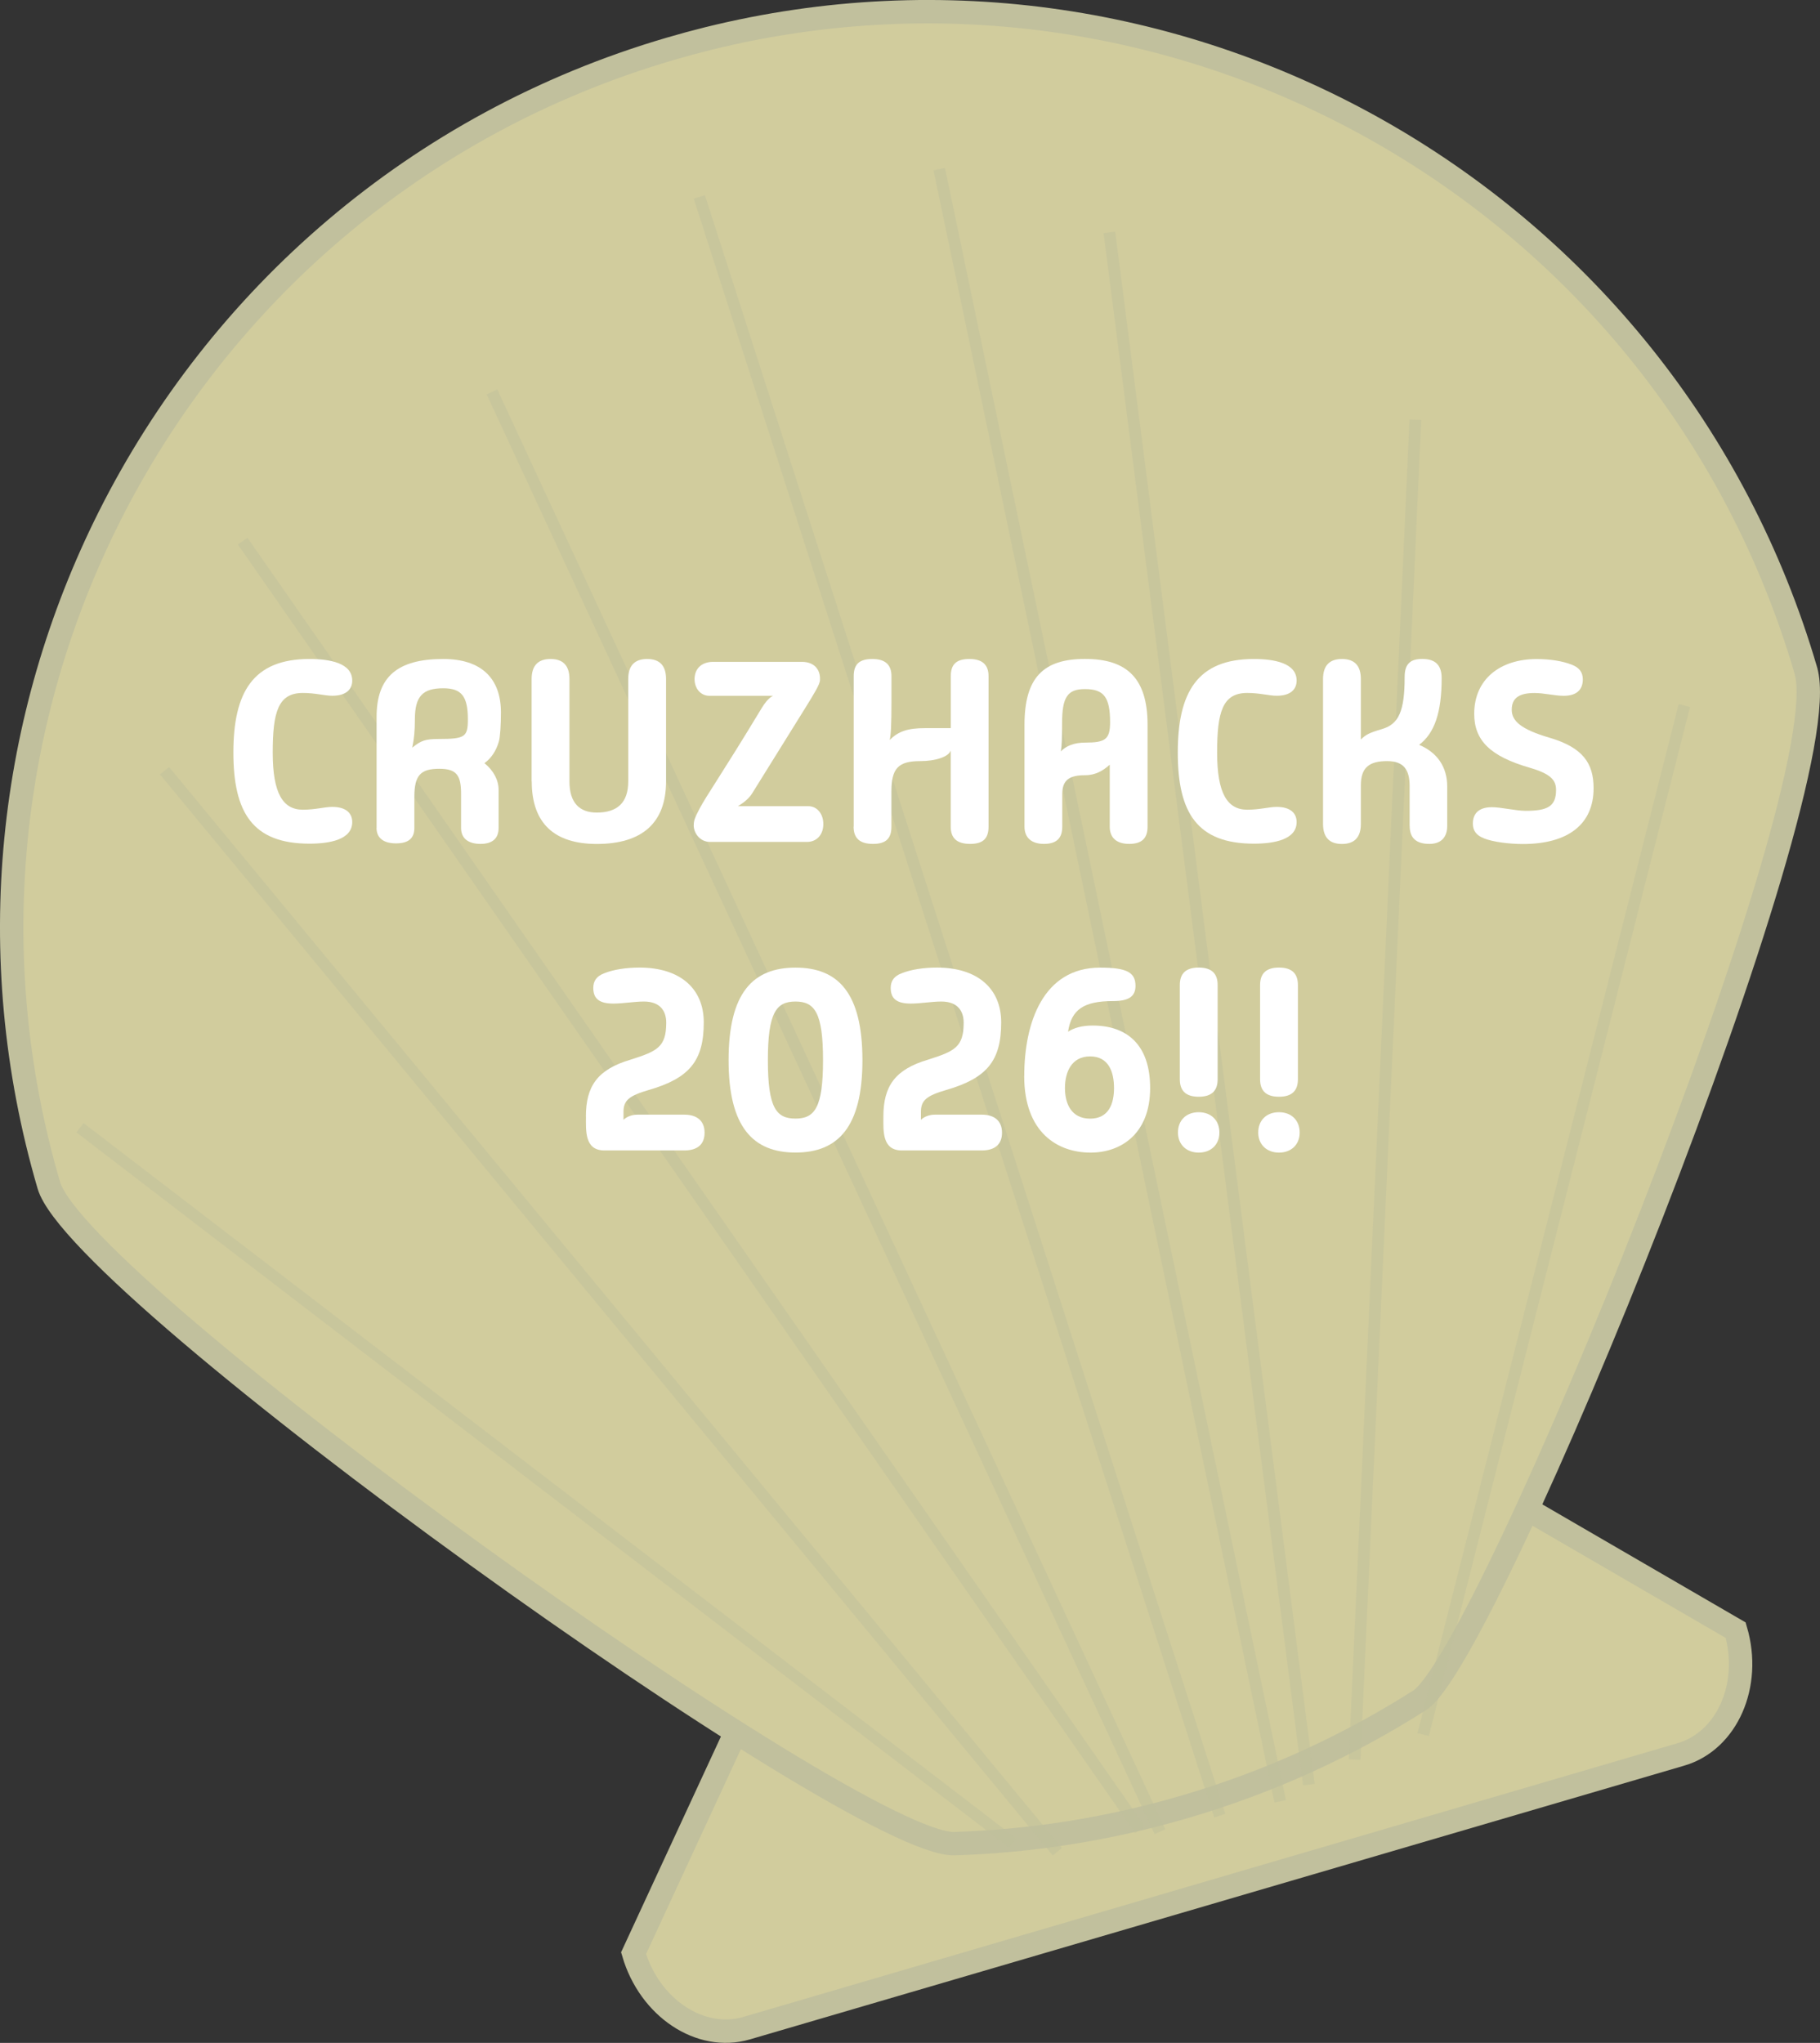 <?xml version="1.0" encoding="UTF-8"?>
<svg id="Layer_1" xmlns="http://www.w3.org/2000/svg" viewBox="0 0 310.85 348.88">
  <rect x="0" y="0" width="310.85" height="348.88" fill="#333333" stroke="none"/>
  <defs>
    <style>
      .cls-1 {
        fill: #d1cc9d;
        stroke-width: 4px;
      }

      .cls-1, .cls-2 {
        stroke: #c1c09d;
        stroke-miterlimit: 10;
      }

      .cls-3, .cls-2 {
        isolation: isolate;
      }

      .cls-2 {
        fill: none;
        opacity: .5;
        stroke-width: 2px;
      }

      .cls-4 {
        fill: #fff;
      }
    </style>
  </defs>
  <path class="cls-1" d="M287.11,299.61l-159.61,46.76c-7.87,2.3-16.55-3.46-19.29-12.81l31.88-68.88,88.21-25.85,68.15,39.57c2.74,9.36-1.46,18.89-9.33,21.21h-.01Z"/>
  <path class="cls-1" d="M308.43,114.5c5.99,20.46-54.23,168.41-65.95,175.87-12.17,7.75-25.62,13.95-40.16,18.2-13.1,3.84-26.29,5.88-39.32,6.28-16.93.52-149.42-94.54-154.66-112.43C-3.24,162.86,1.53,122.4,18.66,88.27,37.45,50.87,71.11,21.04,114.44,8.35c2.14-.63,4.29-1.21,6.45-1.75,80.88-20.05,163.9,27.13,187.54,107.89h0Z"/>
  <path class="cls-2" d="M172.95,314.74L13.66,192.59"/>
  <path class="cls-2" d="M180.59,316.24L28.1,131.62"/>
  <path class="cls-2" d="M208.33,310.07L119.44,33.63"/>
  <path class="cls-2" d="M231.36,300.5l10.38-228.81"/>
  <path class="cls-2" d="M243.07,296.23l44.61-175.74"/>
  <path class="cls-2" d="M194.7,312.47L41.45,92.42"/>
  <path class="cls-2" d="M223.55,304.78L189.48,39.69"/>
  <path class="cls-2" d="M198.11,312.81L84.03,66.93"/>
  <path class="cls-2" d="M218.65,307.63L160.42,28.88"/>
  <g class="cls-3">
    <g class="cls-3">
      <path class="cls-4" d="M51.73,138.28c2.15,0,3.72-.48,5.02-.48,2.38,0,3.41,1.1,3.41,2.59,0,2.99-3.81,3.69-7.3,3.69-9.68,0-13-5.27-13-15.55s3.32-15.99,13-15.99c3.5,0,7.3.7,7.3,3.69,0,1.49-1.03,2.59-3.41,2.59-1.3,0-2.87-.48-5.02-.48-4.21,0-5.15,3.21-5.15,10.19s1.75,9.75,5.15,9.75Z"/>
    </g>
    <g class="cls-3">
      <path class="cls-4" d="M64.32,141.4v-18.98c0-6.81,3.54-9.88,11.38-9.88,6.41,0,9.86,3.21,9.86,9.14,0,2.06-.13,4.22-.36,4.96-.45,1.58-1.3,2.86-2.46,3.69,1.57,1.27,2.42,2.9,2.42,4.57v6.5c0,1.76-1.03,2.72-3.09,2.72s-3.32-.92-3.32-2.72v-5.8c0-3.16-.72-4.31-3.72-4.31-3.23,0-4.26,1.14-4.26,4.83v5.27c0,1.8-1.03,2.64-3.14,2.64s-3.32-.92-3.32-2.64h.01ZM74.94,126.2c4.48,0,4.97-.35,4.97-3.34,0-3.95-1.08-5.32-4.21-5.32-3.54,0-4.84,1.41-4.84,5.32,0,1.93-.13,3.29-.45,4.83,1.48-1.23,2.29-1.49,4.53-1.49Z"/>
    </g>
    <g class="cls-3">
      <path class="cls-4" d="M90.8,133.45v-17.48c0-2.28,1.08-3.43,3.23-3.43s3.23,1.14,3.23,3.43v17.48c0,3.69,1.75,5.32,4.66,5.32,3.54,0,5.38-1.71,5.38-5.32v-17.48c0-2.28,1.08-3.43,3.23-3.43s3.23,1.14,3.23,3.43v17.48c0,7.07-4.08,10.68-11.83,10.68-7.22,0-11.11-3.51-11.11-10.68h-.02Z"/>
    </g>
    <g class="cls-3">
      <path class="cls-4" d="M118.49,140.92c0-.7.13-1.19.99-2.81,1.17-2.24,3.9-6.06,10.58-17.13,1.21-2.02,2.06-2.15,1.97-2.15h-10.85c-1.52,0-2.6-1.27-2.55-2.99.09-1.85,1.39-2.81,3.18-2.81h15.15c2.11,0,3.18,1.32,3.09,3.08,0,.75-.94,2.24-2.51,4.79l-9.1,14.63c-.9,1.41-2.51,2.15-2.38,2.15h12.01c1.52,0,2.6,1.36,2.55,3.16-.04,1.76-1.17,2.94-2.78,2.94h-16.58c-1.66,0-2.78-1.45-2.78-2.86h.01Z"/>
    </g>
    <g class="cls-3">
      <path class="cls-4" d="M145.81,141.18v-25.7c0-2.06.99-2.94,3.18-2.94s3.27.97,3.27,2.94v4.39c0,3.73-.09,5.75-.31,6.5,1.52-1.49,3.09-2.02,6.05-2.02h4.39v-8.87c0-2.06.99-2.94,3.18-2.94s3.27.97,3.27,2.94v25.7c0,2.02-.94,2.94-3.14,2.94s-3.32-.92-3.32-2.94v-13c-.36,1.05-2.55,1.8-5.2,1.8-3.77,0-4.93,1.23-4.93,5.23v5.97c0,2.02-.94,2.94-3.14,2.94s-3.32-.92-3.32-2.94h.02Z"/>
    </g>
    <g class="cls-3">
      <path class="cls-4" d="M178.3,144.12c-2.06,0-3.32-1.01-3.32-2.94v-17.4c0-8.08,3.23-11.25,10.35-11.25s10.67,3.29,10.67,11.25v17.4c0,2.02-1.03,2.94-3.14,2.94s-3.32-1.01-3.32-2.94v-10.59c-1.12,1.01-2.42,1.8-4.21,1.8-2.64,0-3.9.79-3.9,3.21v5.58c0,2.02-1.03,2.94-3.14,2.94h.01ZM185.34,126.82c3.41,0,4.26-.53,4.26-3.47,0-4.31-1.08-5.67-4.3-5.67-3,0-3.9,1.41-3.9,5.84,0,2.28-.04,3.87-.22,4.79.94-.92,2.24-1.49,4.17-1.49h0Z"/>
    </g>
    <g class="cls-3">
      <path class="cls-4" d="M213.03,138.28c2.15,0,3.72-.48,5.02-.48,2.38,0,3.41,1.1,3.41,2.59,0,2.99-3.81,3.69-7.3,3.69-9.68,0-13-5.27-13-15.55s3.32-15.99,13-15.99c3.5,0,7.3.7,7.3,3.69,0,1.49-1.03,2.59-3.41,2.59-1.3,0-2.87-.48-5.02-.48-4.21,0-5.15,3.21-5.15,10.19s1.75,9.75,5.15,9.75Z"/>
    </g>
    <g class="cls-3">
      <path class="cls-4" d="M240.76,141.05v-6.81c0-2.81-1.03-4.26-3.85-4.26-3.05,0-4.48,1.1-4.48,4.13v6.59c0,2.28-1.08,3.43-3.23,3.43s-3.23-1.14-3.23-3.43v-24.73c0-2.28,1.08-3.43,3.23-3.43s3.23,1.14,3.23,3.43v10.32c.85-.83,1.43-1.14,3.54-1.76,2.96-.83,3.94-3.12,3.94-8.92,0-2.15.9-3.08,3-3.08,2.24,0,3.32,1.05,3.32,3.29,0,5.84-1.21,9.4-3.85,11.38,3.14,1.32,4.8,3.82,4.8,7.12v6.72c0,1.98-1.08,3.08-3.05,3.08-2.24,0-3.36-1.01-3.36-3.08h0Z"/>
      <path class="cls-4" d="M253.44,143.16c-1.25-.48-1.88-1.27-1.88-2.5,0-1.71.99-2.81,3.27-2.81,1.52,0,4.08.62,5.74.62,3.67,0,5.2-.7,5.2-3.56,0-1.71-.94-2.77-4.57-3.82-6.63-1.93-9.41-4.61-9.41-9.18,0-5.93,4.44-9.36,10.67-9.36,2.29,0,4.48.35,6,.97,1.26.48,1.88,1.27,1.88,2.5,0,1.71-.99,2.81-3.27,2.81-1.52,0-3.32-.48-4.97-.48-2.6,0-3.9.83-3.9,2.86,0,1.89,1.52,3.34,6.5,4.79,5.65,1.67,7.48,4.35,7.48,8.61,0,6.19-4.39,9.53-12.1,9.53-2.29,0-5.11-.35-6.63-.97h-.01Z"/>
    </g>
    <g class="cls-3">
      <path class="cls-4" d="M100.07,190.68c0-5.18,1.97-8.04,7.62-9.71,4.57-1.45,6.1-2.15,6.1-6.33,0-1.93-.99-3.6-3.81-3.6-1.66,0-3.58.35-5.2.35-2.42,0-3.45-.83-3.45-2.68,0-1.19.58-2.02,1.88-2.5,1.52-.62,3.72-.97,6.01-.97,6.86,0,10.98,3.51,10.98,9.36,0,6.55-2.42,9.53-9.41,11.55-3.32.97-4.3,1.76-4.3,3.73v1.36c.54-.53,1.43-.88,2.38-.88h8.02c2.2,0,3.45,1.1,3.45,3.08s-1.21,3.03-3.45,3.03h-13.67c-3.41,0-3.14-3.43-3.14-5.8h-.01Z"/>
    </g>
    <g class="cls-3">
      <path class="cls-4" d="M124.44,181.06c0-11.47,4.12-15.81,11.43-15.81s11.43,4.35,11.43,15.81-4.21,15.77-11.43,15.77-11.43-4.31-11.43-15.77ZM140.57,181.06c0-8.13-1.43-10.02-4.71-10.02s-4.71,1.89-4.71,10.02,1.43,9.97,4.71,9.97,4.71-1.85,4.71-9.97Z"/>
    </g>
    <g class="cls-3">
      <path class="cls-4" d="M150.88,190.68c0-5.18,1.97-8.04,7.62-9.71,4.57-1.45,6.09-2.15,6.09-6.33,0-1.93-.99-3.6-3.81-3.6-1.66,0-3.58.35-5.2.35-2.42,0-3.45-.83-3.45-2.68,0-1.19.58-2.02,1.88-2.5,1.52-.62,3.72-.97,6.01-.97,6.86,0,10.98,3.51,10.98,9.36,0,6.55-2.42,9.53-9.41,11.55-3.32.97-4.3,1.76-4.3,3.73v1.36c.54-.53,1.43-.88,2.38-.88h8.02c2.2,0,3.45,1.1,3.45,3.08s-1.21,3.03-3.45,3.03h-13.67c-3.41,0-3.14-3.43-3.14-5.8h0Z"/>
    </g>
    <g class="cls-3">
      <path class="cls-4" d="M174.94,183.74c0-9.09,3.23-18.49,12.95-18.49,4.53,0,6.05.79,6.05,3.12,0,1.89-1.3,2.59-3.81,2.59-5.11,0-7.13,1.49-7.71,5.23,1.03-.66,2.38-1.05,4.21-1.05,5.78,0,9.81,3.21,9.81,10.67,0,7.86-5.02,11.03-10.17,11.03-5.6,0-11.34-3.38-11.34-13.09h0ZM190.27,185.81c0-2.72-.9-5.4-4.08-5.4s-4.3,2.68-4.3,5.4,1.12,5.23,4.3,5.23,4.08-2.55,4.08-5.23Z"/>
    </g>
    <g class="cls-3">
      <path class="cls-4" d="M201.19,193.41c0-2.06,1.39-3.47,3.54-3.47s3.54,1.41,3.54,3.47-1.43,3.43-3.54,3.43-3.54-1.41-3.54-3.43ZM201.51,184.31v-16.08c0-1.85.9-2.99,3.23-2.99s3.23,1.14,3.23,2.99v16.08c0,1.84-.9,2.99-3.23,2.99s-3.23-1.14-3.23-2.99Z"/>
    </g>
    <g class="cls-3">
      <path class="cls-4" d="M214.9,193.41c0-2.06,1.39-3.47,3.54-3.47s3.54,1.41,3.54,3.47-1.43,3.43-3.54,3.43-3.54-1.41-3.54-3.43ZM215.22,184.31v-16.08c0-1.85.9-2.99,3.23-2.99s3.23,1.14,3.23,2.99v16.08c0,1.84-.9,2.99-3.23,2.99s-3.23-1.14-3.23-2.99Z"/>
    </g>
  </g>
</svg>